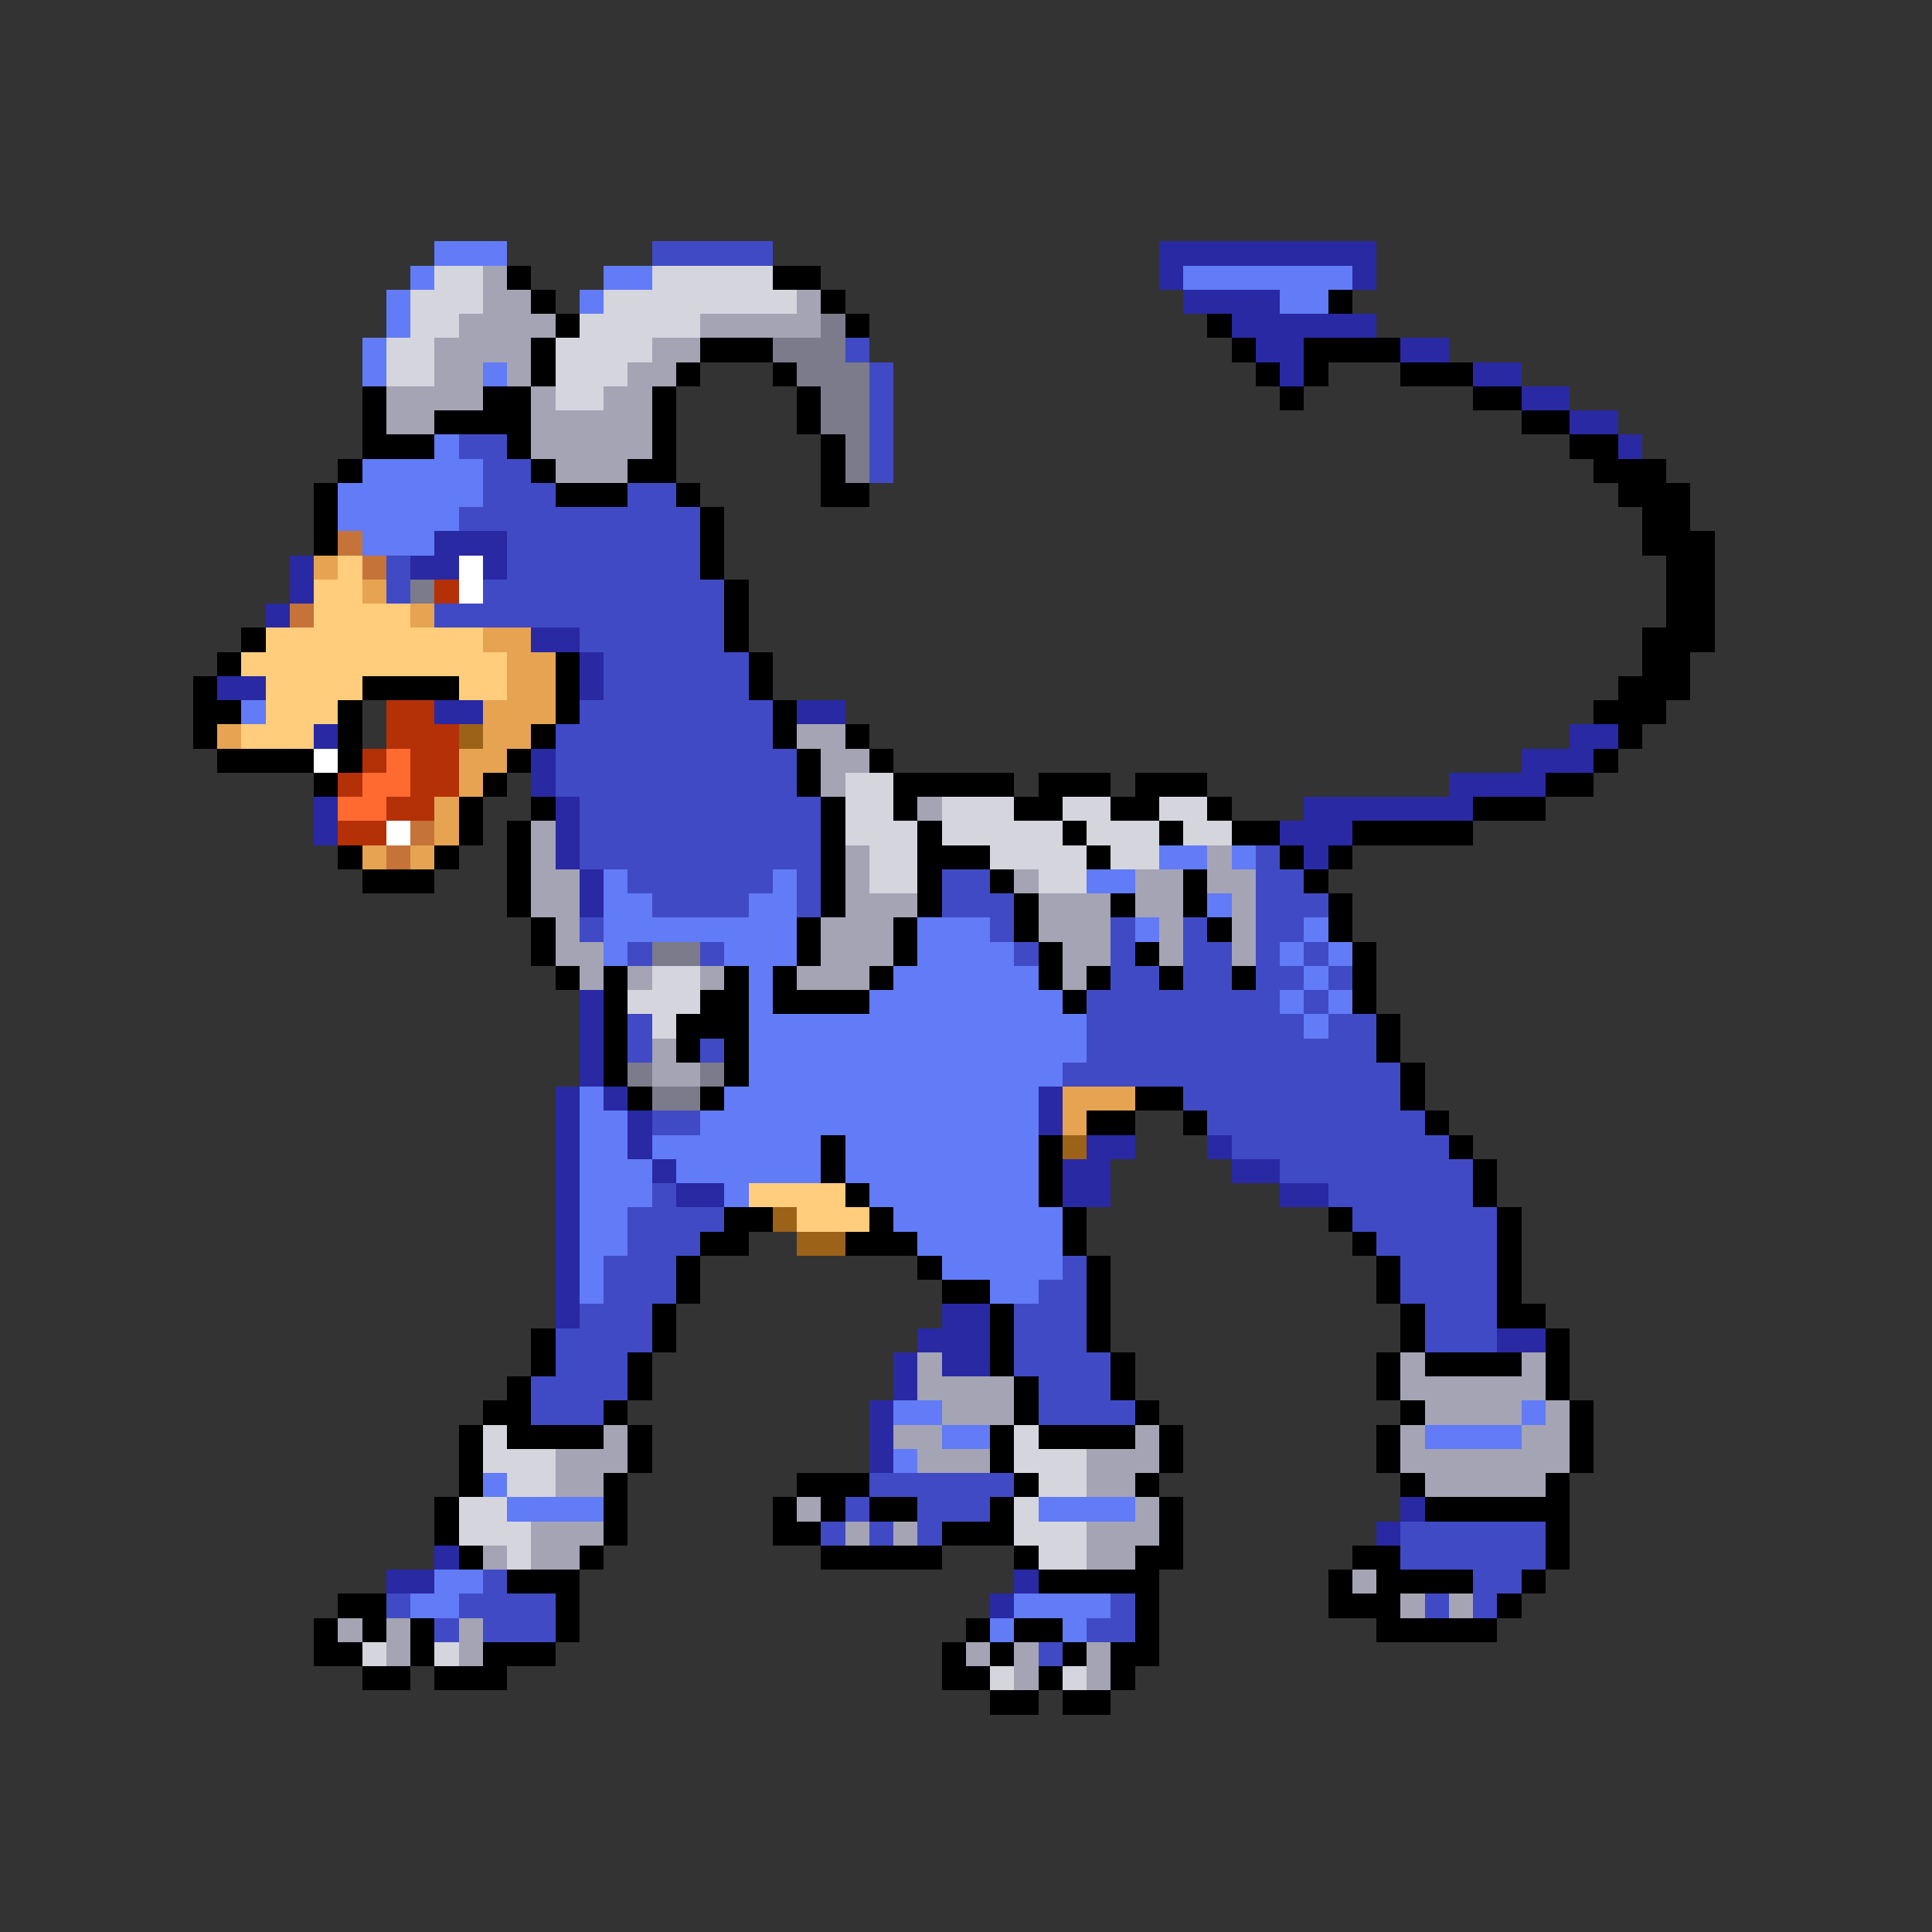 <svg xmlns="http://www.w3.org/2000/svg" viewBox="0 -0.5 80 80" shape-rendering="crispEdges">
<rect x="0" y="-0.5" width="80" height="80" fill="#333333" stroke="none"/>
<path stroke="#627bf6" d="M18 10h3M17 11h1M25 11h2M49 11h7M16 12h1M24 12h1M53 12h2M16 13h1M15 14h1M15 15h1M20 15h1M18 18h1M15 19h5M14 20h6M14 21h5M15 22h3M10 29h1M48 35h2M51 35h1M25 36h1M32 36h1M45 36h2M25 37h2M31 37h2M50 37h1M25 38h8M38 38h3M47 38h1M54 38h1M25 39h1M30 39h3M38 39h4M53 39h1M55 39h1M31 40h1M37 40h6M54 40h1M31 41h1M36 41h8M53 41h1M55 41h1M31 42h14M54 42h1M31 43h14M31 44h13M24 45h1M30 45h13M24 46h2M29 46h14M24 47h2M27 47h7M35 47h8M24 48h3M28 48h6M35 48h8M24 49h3M30 49h1M36 49h7M24 50h2M37 50h7M24 51h2M38 51h6M24 52h1M39 52h5M24 53h1M41 53h2M37 58h2M63 58h1M39 59h2M59 59h4M37 60h1M20 61h1M21 62h4M43 62h4M18 65h2M17 66h2M42 66h4M41 67h1M44 67h1" />
<path stroke="#414ac5" d="M27 10h5M35 14h1M36 15h1M36 16h1M36 17h1M19 18h2M36 18h1M20 19h2M36 19h1M20 20h3M26 20h2M19 21h10M21 22h8M16 23h1M21 23h8M16 24h1M20 24h10M18 25h12M24 26h6M25 27h6M25 28h6M24 29h8M23 30h9M23 31h10M23 32h10M24 33h10M24 34h10M24 35h10M52 35h1M26 36h6M33 36h1M39 36h2M52 36h2M27 37h4M33 37h1M39 37h3M52 37h3M24 38h1M41 38h1M46 38h1M49 38h1M52 38h2M26 39h1M29 39h1M42 39h1M46 39h1M49 39h2M52 39h1M54 39h1M46 40h2M49 40h2M52 40h2M55 40h1M45 41h8M54 41h1M26 42h1M45 42h9M55 42h2M26 43h1M29 43h1M45 43h12M44 44h14M49 45h9M27 46h2M50 46h9M51 47h9M53 48h8M27 49h1M55 49h6M26 50h4M56 50h6M26 51h3M57 51h5M25 52h3M44 52h1M58 52h4M25 53h3M43 53h2M58 53h4M24 54h3M42 54h3M59 54h3M23 55h4M42 55h3M59 55h3M23 56h3M42 56h4M22 57h4M43 57h3M22 58h3M43 58h4M36 61h6M35 62h1M38 62h3M34 63h1M36 63h1M38 63h1M58 63h6M58 64h6M20 65h1M61 65h2M16 66h1M19 66h4M46 66h1M59 66h1M61 66h1M18 67h1M20 67h3M45 67h2M43 68h1" />
<path stroke="#2929a4" d="M48 10h9M48 11h1M56 11h1M49 12h4M51 13h6M52 14h2M58 14h2M53 15h1M61 15h2M63 16h2M65 17h2M67 18h1M18 22h3M12 23h1M17 23h2M20 23h1M12 24h1M11 25h1M22 26h2M24 27h1M9 28h2M24 28h1M18 29h2M33 29h2M13 30h1M65 30h2M22 31h1M63 31h3M22 32h1M60 32h4M13 33h1M23 33h1M54 33h7M13 34h1M23 34h1M53 34h3M23 35h1M54 35h1M24 36h1M24 37h1M24 41h1M24 42h1M24 43h1M24 44h1M23 45h1M25 45h1M43 45h1M23 46h1M26 46h1M43 46h1M23 47h1M26 47h1M45 47h2M50 47h1M23 48h1M27 48h1M44 48h2M51 48h2M23 49h1M28 49h2M44 49h2M53 49h2M23 50h1M23 51h1M23 52h1M23 53h1M23 54h1M39 54h2M38 55h3M62 55h2M37 56h1M39 56h2M37 57h1M36 58h1M36 59h1M36 60h1M58 62h1M57 63h1M18 64h1M16 65h2M42 65h1M41 66h1" />
<path stroke="#d5d5de" d="M18 11h2M27 11h5M17 12h3M25 12h8M17 13h2M24 13h5M16 14h2M23 14h4M16 15h2M23 15h3M23 16h2M35 32h2M35 33h2M39 33h3M44 33h2M48 33h2M35 34h3M39 34h5M45 34h3M49 34h2M36 35h2M41 35h4M46 35h2M36 36h2M43 36h2M27 40h2M26 41h3M27 42h1M20 59h1M42 59h1M20 60h3M42 60h3M21 61h2M43 61h2M19 62h2M42 62h1M19 63h3M42 63h3M21 64h1M43 64h2M15 68h1M18 68h1M41 69h1M44 69h1" />
<path stroke="#a4a4b4" d="M20 11h1M20 12h2M33 12h1M19 13h4M29 13h5M18 14h4M27 14h2M18 15h2M21 15h1M26 15h2M16 16h4M22 16h1M25 16h2M16 17h2M22 17h5M22 18h5M23 19h3M33 30h2M34 31h2M34 32h1M38 33h1M22 34h1M22 35h1M35 35h1M50 35h1M22 36h2M35 36h1M42 36h1M47 36h2M50 36h2M22 37h2M35 37h3M43 37h3M47 37h2M51 37h1M23 38h1M34 38h3M43 38h3M48 38h1M51 38h1M23 39h2M34 39h3M44 39h2M48 39h1M51 39h1M24 40h1M26 40h1M29 40h1M33 40h3M44 40h1M27 43h1M27 44h2M38 56h1M58 56h1M63 56h1M38 57h4M58 57h6M39 58h3M59 58h4M64 58h1M25 59h1M37 59h2M47 59h1M58 59h1M63 59h2M23 60h3M38 60h3M45 60h3M58 60h7M23 61h2M45 61h2M59 61h5M33 62h1M47 62h1M22 63h3M35 63h1M37 63h1M45 63h3M20 64h1M22 64h2M45 64h2M56 65h1M58 66h1M60 66h1M14 67h1M16 67h1M19 67h1M16 68h1M19 68h1M40 68h1M42 68h1M45 68h1M42 69h1M45 69h1" />
<path stroke="#000000" d="M21 11h1M32 11h2M22 12h1M34 12h1M55 12h1M23 13h1M35 13h1M50 13h1M22 14h1M29 14h3M51 14h1M54 14h4M22 15h1M28 15h1M32 15h1M52 15h1M54 15h1M58 15h3M15 16h1M20 16h2M27 16h1M33 16h1M53 16h1M61 16h2M15 17h1M18 17h4M27 17h1M33 17h1M63 17h2M15 18h3M21 18h1M27 18h1M34 18h1M65 18h2M14 19h1M22 19h1M26 19h2M34 19h1M66 19h3M13 20h1M23 20h3M28 20h1M34 20h2M67 20h3M13 21h1M29 21h1M68 21h2M13 22h1M29 22h1M68 22h3M29 23h1M69 23h2M30 24h1M69 24h2M30 25h1M69 25h2M10 26h1M30 26h1M68 26h3M9 27h1M23 27h1M31 27h1M68 27h2M8 28h1M15 28h4M23 28h1M31 28h1M67 28h3M8 29h2M14 29h1M23 29h1M32 29h1M66 29h3M8 30h1M14 30h1M22 30h1M32 30h1M35 30h1M67 30h1M9 31h4M14 31h1M21 31h1M33 31h1M36 31h1M66 31h1M13 32h1M20 32h1M33 32h1M37 32h5M43 32h3M47 32h3M64 32h2M19 33h1M22 33h1M34 33h1M37 33h1M42 33h2M46 33h2M50 33h1M61 33h3M19 34h1M21 34h1M34 34h1M38 34h1M44 34h1M48 34h1M51 34h2M56 34h5M14 35h1M18 35h1M21 35h1M34 35h1M38 35h3M45 35h1M53 35h1M55 35h1M15 36h3M21 36h1M34 36h1M38 36h1M41 36h1M49 36h1M54 36h1M21 37h1M34 37h1M38 37h1M42 37h1M46 37h1M49 37h1M55 37h1M22 38h1M33 38h1M37 38h1M42 38h1M50 38h1M55 38h1M22 39h1M33 39h1M37 39h1M43 39h1M47 39h1M56 39h1M23 40h1M25 40h1M30 40h1M32 40h1M36 40h1M43 40h1M45 40h1M48 40h1M51 40h1M56 40h1M25 41h1M29 41h2M32 41h4M44 41h1M56 41h1M25 42h1M28 42h3M57 42h1M25 43h1M28 43h1M30 43h1M57 43h1M25 44h1M30 44h1M58 44h1M26 45h1M29 45h1M47 45h2M58 45h1M45 46h2M49 46h1M59 46h1M34 47h1M43 47h1M60 47h1M34 48h1M43 48h1M61 48h1M35 49h1M43 49h1M61 49h1M30 50h2M36 50h1M44 50h1M55 50h1M62 50h1M29 51h2M35 51h3M44 51h1M56 51h1M62 51h1M28 52h1M38 52h1M45 52h1M57 52h1M62 52h1M28 53h1M39 53h2M45 53h1M57 53h1M62 53h1M27 54h1M41 54h1M45 54h1M58 54h1M62 54h2M22 55h1M27 55h1M41 55h1M45 55h1M58 55h1M64 55h1M22 56h1M26 56h1M41 56h1M46 56h1M57 56h1M59 56h4M64 56h1M21 57h1M26 57h1M42 57h1M46 57h1M57 57h1M64 57h1M20 58h2M25 58h1M42 58h1M47 58h1M58 58h1M65 58h1M19 59h1M21 59h4M26 59h1M41 59h1M43 59h4M48 59h1M57 59h1M65 59h1M19 60h1M26 60h1M41 60h1M48 60h1M57 60h1M65 60h1M19 61h1M25 61h1M33 61h3M42 61h1M47 61h1M58 61h1M64 61h1M18 62h1M25 62h1M32 62h1M34 62h1M36 62h2M41 62h1M48 62h1M59 62h6M18 63h1M25 63h1M32 63h2M39 63h3M48 63h1M64 63h1M19 64h1M24 64h1M34 64h5M42 64h1M47 64h2M56 64h2M64 64h1M21 65h3M43 65h5M55 65h1M57 65h4M63 65h1M14 66h2M23 66h1M47 66h1M55 66h3M62 66h1M13 67h1M15 67h1M17 67h1M23 67h1M40 67h1M42 67h2M47 67h1M57 67h5M13 68h2M17 68h1M20 68h3M39 68h1M41 68h1M44 68h1M46 68h2M15 69h2M18 69h3M39 69h2M43 69h1M46 69h1M41 70h2M44 70h2" />
<path stroke="#7b7b8b" d="M34 13h1M32 14h3M33 15h3M34 16h2M34 17h2M35 18h1M35 19h1M17 24h1M27 39h2M26 44h1M29 44h1M27 45h2" />
<path stroke="#c57339" d="M14 22h1M15 23h1M12 25h1M17 34h1M16 35h1" />
<path stroke="#e6a452" d="M13 23h1M15 24h1M17 25h1M20 26h2M21 27h2M21 28h2M20 29h3M9 30h1M20 30h2M19 31h2M19 32h1M18 33h1M18 34h1M15 35h1M17 35h1M44 45h3M44 46h1" />
<path stroke="#ffcd7b" d="M14 23h1M13 24h2M13 25h4M11 26h9M10 27h11M11 28h4M19 28h2M11 29h3M10 30h3M31 49h4M33 50h3" />
<path stroke="#ffffff" d="M19 23h1M19 24h1M13 31h1M16 34h1" />
<path stroke="#b43108" d="M18 24h1M16 29h2M16 30h3M15 31h1M17 31h2M14 32h1M17 32h2M16 33h2M14 34h2" />
<path stroke="#9c6218" d="M19 30h1M44 47h1M32 50h1M33 51h2" />
<path stroke="#ff6a31" d="M16 31h1M15 32h2M14 33h2" />
</svg>